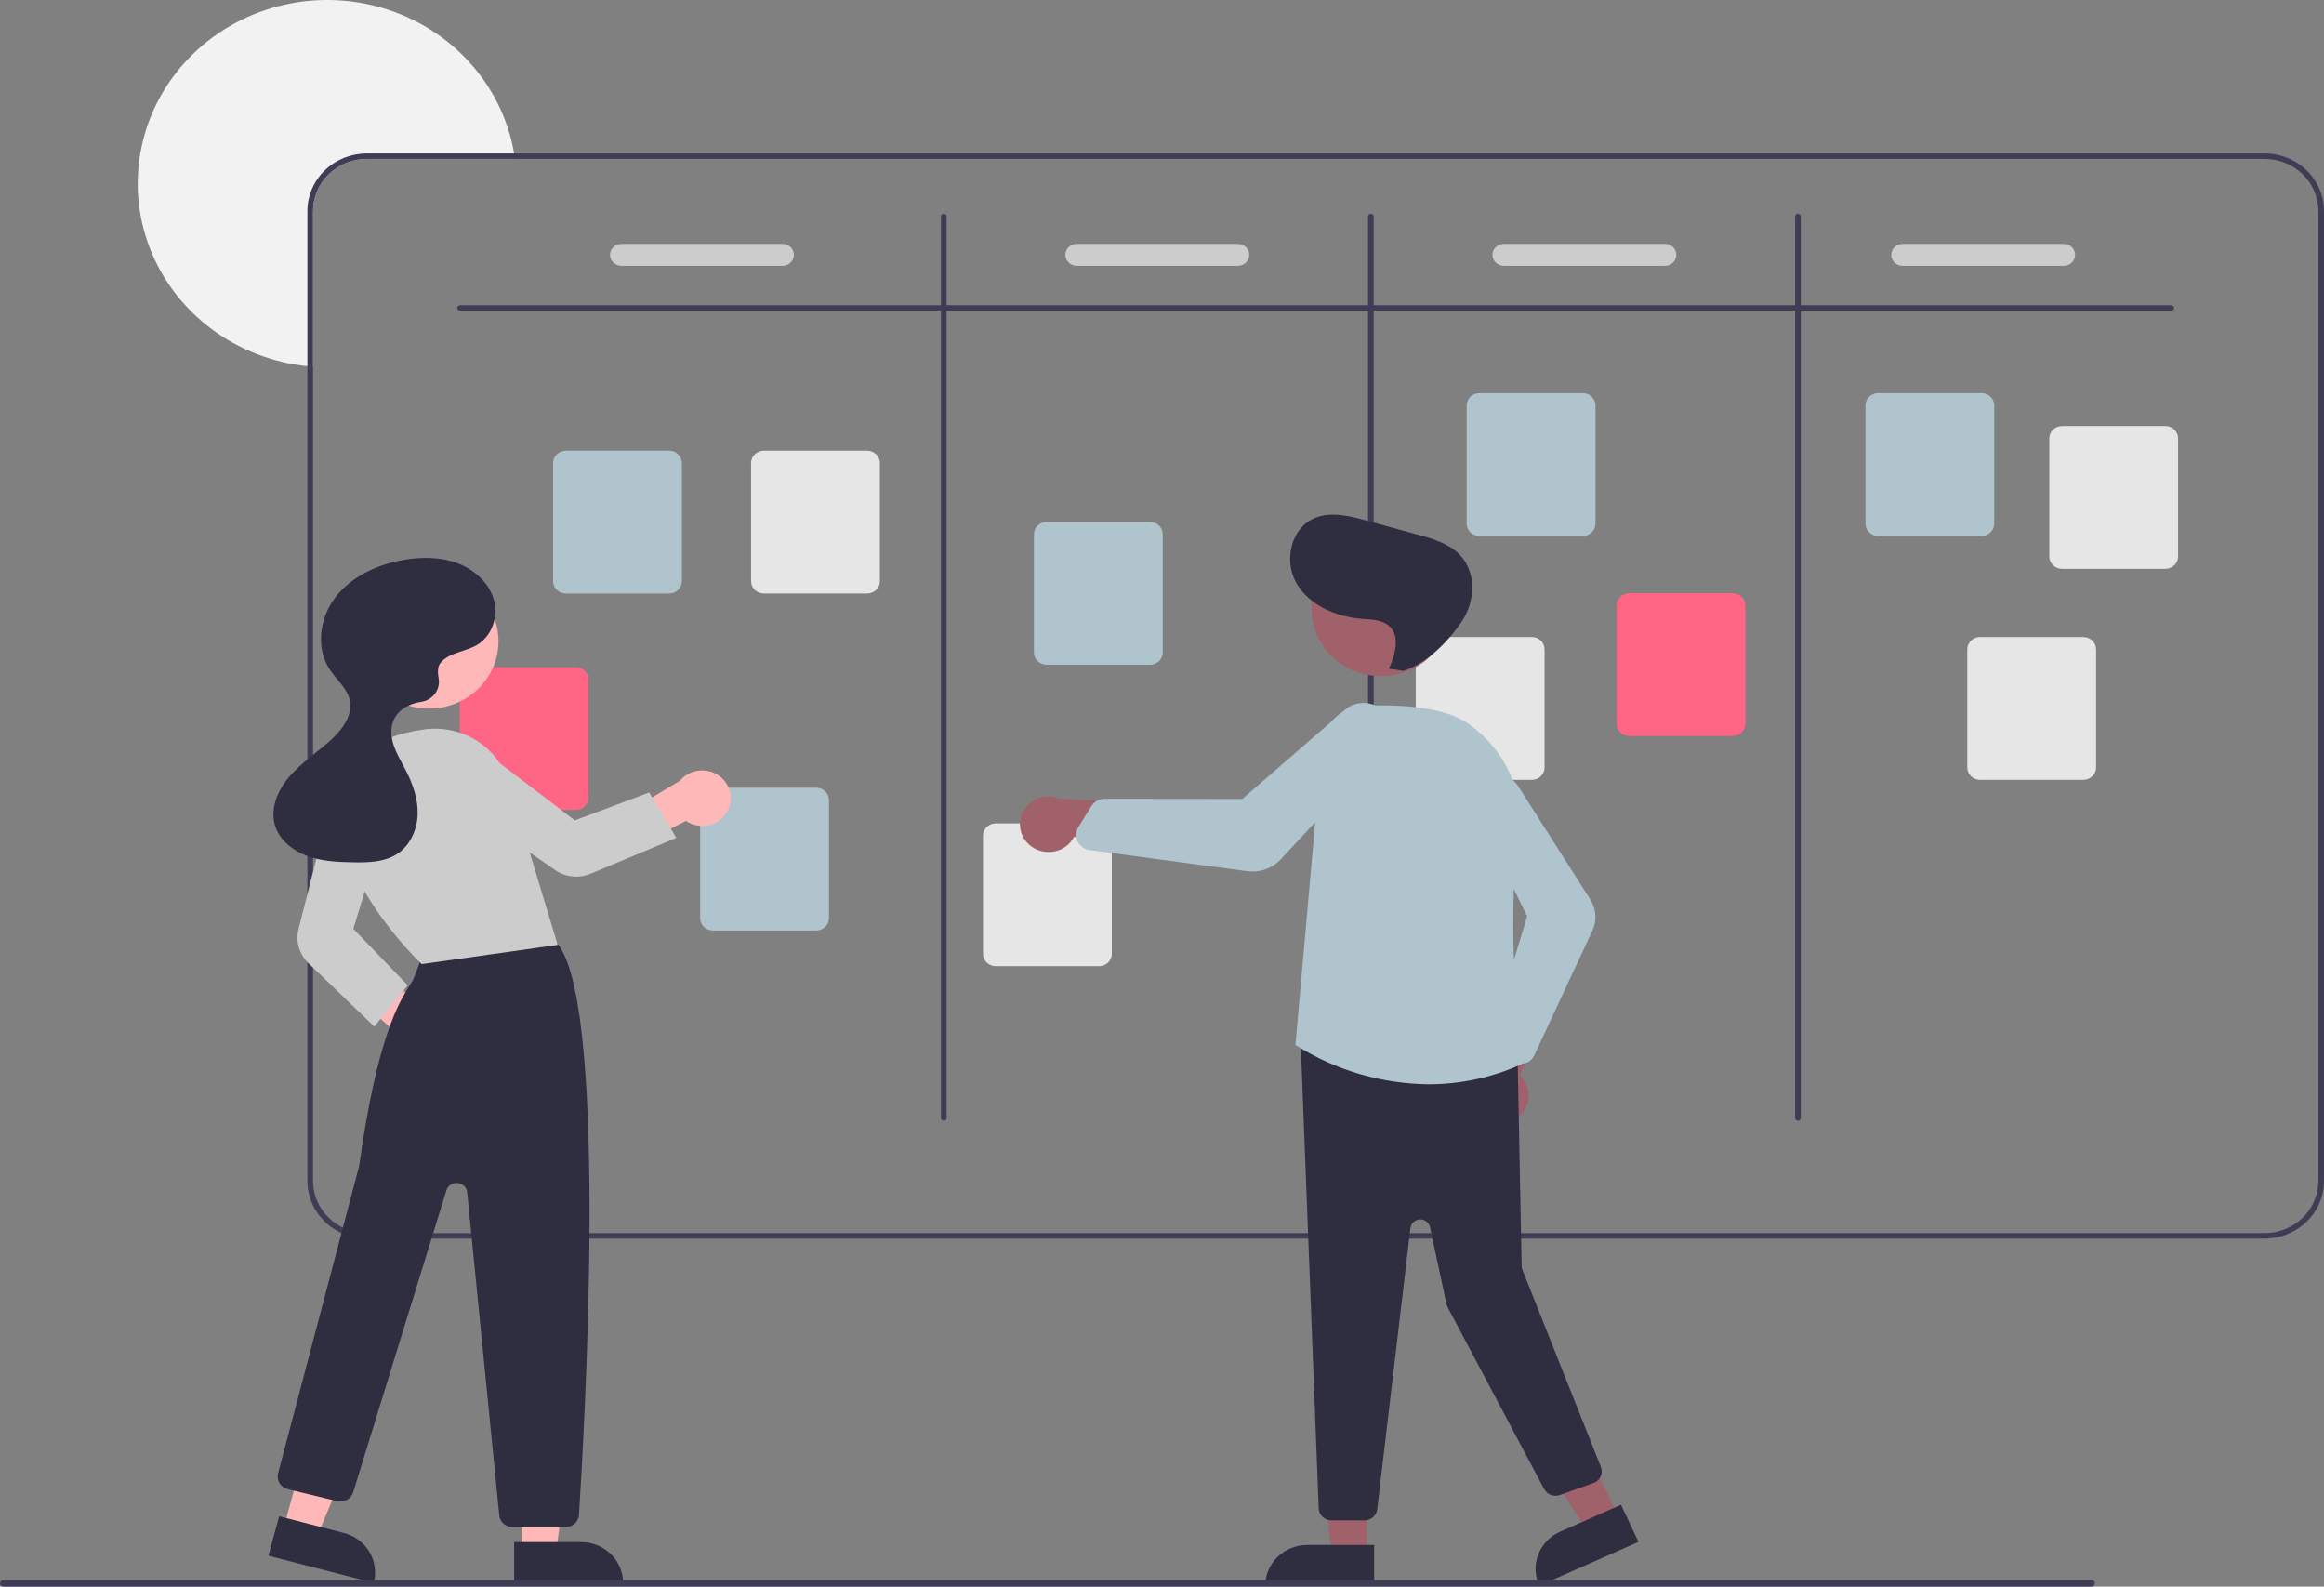 <svg width="501" height="342" viewBox="0 0 501 342" fill="none" xmlns="http://www.w3.org/2000/svg">
<rect x="0" y="0" width="501" height="342" fill="#808080" stroke="none"/>
<g clip-path="url(#clip0_792_1069)">
<path d="M111.018 34.258H79.069C75.997 34.261 73.052 35.444 70.88 37.548C68.708 39.653 67.487 42.505 67.484 45.481V79.037C67.075 79.013 66.667 78.978 66.264 78.93C58.695 78.159 51.499 75.354 45.487 70.833C39.475 66.312 34.887 60.253 32.239 53.341C29.591 46.428 28.99 38.937 30.502 31.711C32.014 24.485 35.58 17.812 40.798 12.444C46.016 7.076 52.677 3.227 60.032 1.331C67.387 -0.565 75.143 -0.433 82.424 1.712C89.706 3.857 96.224 7.93 101.244 13.472C106.264 19.014 109.586 25.804 110.836 33.077C110.903 33.467 110.964 33.863 111.018 34.258Z" fill="#F2F2F2"/>
<path d="M488.198 33.077H79.07C75.675 33.081 72.421 34.389 70.02 36.714C67.62 39.04 66.269 42.193 66.266 45.481V254.576C66.269 257.865 67.62 261.018 70.02 263.343C72.421 265.668 75.675 266.976 79.07 266.98H488.198C491.593 266.976 494.848 265.668 497.248 263.343C499.649 261.018 500.999 257.865 501.003 254.576V45.481C500.999 42.193 499.649 39.04 497.248 36.714C494.848 34.389 491.593 33.081 488.198 33.077ZM499.783 254.576C499.78 257.552 498.559 260.405 496.387 262.509C494.215 264.613 491.27 265.796 488.198 265.799H79.07C75.998 265.796 73.053 264.613 70.881 262.509C68.709 260.405 67.488 257.552 67.485 254.576V45.481C67.488 42.505 68.709 39.653 70.881 37.548C73.053 35.444 75.998 34.261 79.07 34.258H488.198C491.27 34.261 494.215 35.444 496.387 37.548C498.559 39.653 499.78 42.505 499.783 45.481V254.576Z" fill="#3F3D56"/>
<path d="M468.074 66.964H99.188C99.026 66.964 98.871 66.901 98.757 66.791C98.642 66.68 98.578 66.529 98.578 66.373C98.578 66.216 98.642 66.066 98.757 65.955C98.871 65.844 99.026 65.782 99.188 65.782H468.074C468.236 65.782 468.391 65.844 468.505 65.955C468.619 66.066 468.684 66.216 468.684 66.373C468.684 66.529 468.619 66.68 468.505 66.791C468.391 66.901 468.236 66.964 468.074 66.964Z" fill="#3F3D56"/>
<path d="M203.453 241.582C203.292 241.582 203.137 241.52 203.022 241.409C202.908 241.298 202.844 241.148 202.844 240.991V46.663C202.844 46.506 202.908 46.356 203.022 46.245C203.137 46.135 203.292 46.072 203.453 46.072C203.615 46.072 203.77 46.135 203.885 46.245C203.999 46.356 204.063 46.506 204.063 46.663V240.991C204.063 241.148 203.999 241.298 203.885 241.409C203.77 241.52 203.615 241.582 203.453 241.582Z" fill="#3F3D56"/>
<path d="M295.524 241.582C295.362 241.582 295.207 241.52 295.093 241.409C294.978 241.298 294.914 241.148 294.914 240.991V46.663C294.914 46.506 294.978 46.356 295.093 46.245C295.207 46.135 295.362 46.072 295.524 46.072C295.686 46.072 295.841 46.135 295.955 46.245C296.069 46.356 296.134 46.506 296.134 46.663V240.991C296.134 241.148 296.069 241.298 295.955 241.409C295.841 241.52 295.685 241.582 295.524 241.582Z" fill="#3F3D56"/>
<path d="M387.594 241.582C387.432 241.582 387.277 241.52 387.163 241.409C387.049 241.298 386.984 241.148 386.984 240.991V46.663C386.984 46.506 387.049 46.356 387.163 46.245C387.277 46.135 387.432 46.072 387.594 46.072C387.756 46.072 387.911 46.135 388.025 46.245C388.14 46.356 388.204 46.506 388.204 46.663V240.991C388.204 241.148 388.14 241.298 388.025 241.409C387.911 241.52 387.756 241.582 387.594 241.582Z" fill="#3F3D56"/>
<path d="M144.258 127.931H121.978C121.251 127.93 120.553 127.65 120.039 127.151C119.525 126.653 119.235 125.977 119.234 125.273V99.803C119.235 99.099 119.525 98.423 120.039 97.925C120.553 97.427 121.251 97.146 121.978 97.145H144.258C144.985 97.146 145.683 97.427 146.197 97.925C146.711 98.423 147.001 99.099 147.001 99.803V125.273C147.001 125.977 146.711 126.653 146.197 127.151C145.683 127.65 144.985 127.93 144.258 127.931Z" fill="#B0C4CD"/>
<path d="M175.961 200.582H153.681C152.954 200.581 152.256 200.301 151.742 199.803C151.228 199.304 150.938 198.629 150.938 197.924V172.455C150.938 171.75 151.228 171.075 151.742 170.576C152.256 170.078 152.954 169.798 153.681 169.797H175.961C176.688 169.798 177.386 170.078 177.9 170.576C178.414 171.075 178.704 171.75 178.705 172.455V197.924C178.704 198.629 178.414 199.304 177.9 199.803C177.386 200.301 176.688 200.581 175.961 200.582Z" fill="#B0C4CD"/>
<path d="M247.914 143.287H225.634C224.907 143.286 224.21 143.006 223.695 142.508C223.181 142.009 222.891 141.334 222.891 140.629V115.16C222.891 114.455 223.181 113.78 223.695 113.281C224.21 112.783 224.907 112.503 225.634 112.502H247.914C248.641 112.503 249.339 112.783 249.853 113.281C250.368 113.78 250.657 114.455 250.658 115.16V140.629C250.657 141.334 250.368 142.009 249.853 142.508C249.339 143.006 248.641 143.286 247.914 143.287Z" fill="#B0C4CD"/>
<path d="M341.203 115.526H318.923C318.196 115.526 317.499 115.245 316.984 114.747C316.47 114.249 316.181 113.573 316.18 112.868V87.399C316.181 86.695 316.47 86.019 316.984 85.521C317.499 85.022 318.196 84.742 318.923 84.741H341.203C341.93 84.742 342.628 85.022 343.142 85.521C343.657 86.019 343.946 86.695 343.947 87.399V112.868C343.946 113.573 343.657 114.249 343.142 114.747C342.628 115.245 341.93 115.526 341.203 115.526Z" fill="#B0C4CD"/>
<path d="M427.172 115.526H404.892C404.165 115.526 403.467 115.245 402.953 114.747C402.439 114.249 402.149 113.573 402.148 112.868V87.399C402.149 86.695 402.439 86.019 402.953 85.521C403.467 85.022 404.165 84.742 404.892 84.741H427.172C427.899 84.742 428.597 85.022 429.111 85.521C429.625 86.019 429.915 86.695 429.915 87.399V112.868C429.915 113.573 429.625 114.249 429.111 114.747C428.597 115.245 427.899 115.526 427.172 115.526Z" fill="#B0C4CD"/>
<path d="M466.805 122.614H444.525C443.798 122.613 443.1 122.333 442.586 121.835C442.071 121.337 441.782 120.661 441.781 119.956V94.487C441.782 93.782 442.071 93.107 442.586 92.609C443.1 92.11 443.798 91.83 444.525 91.829H466.805C467.532 91.83 468.229 92.11 468.744 92.609C469.258 93.107 469.547 93.782 469.548 94.487V119.956C469.547 120.661 469.258 121.337 468.744 121.835C468.229 122.333 467.532 122.613 466.805 122.614Z" fill="#E6E6E6"/>
<path d="M449.125 168.096H426.845C426.118 168.095 425.42 167.815 424.906 167.316C424.392 166.818 424.102 166.142 424.102 165.438V139.969C424.102 139.264 424.392 138.588 424.906 138.09C425.42 137.592 426.118 137.311 426.845 137.311H449.125C449.852 137.311 450.55 137.592 451.064 138.09C451.578 138.588 451.868 139.264 451.869 139.969V165.438C451.868 166.142 451.578 166.818 451.064 167.316C450.55 167.815 449.852 168.095 449.125 168.096Z" fill="#E6E6E6"/>
<path d="M373.515 158.645H351.236C350.509 158.644 349.811 158.363 349.297 157.865C348.782 157.367 348.493 156.691 348.492 155.987V130.517C348.493 129.813 348.782 129.137 349.297 128.639C349.811 128.14 350.509 127.86 351.236 127.859H373.515C374.243 127.86 374.94 128.14 375.455 128.639C375.969 129.137 376.258 129.813 376.259 130.517V155.987C376.258 156.691 375.969 157.367 375.455 157.865C374.94 158.363 374.243 158.644 373.515 158.645Z" fill="#FF6584"/>
<path d="M330.226 168.096H307.947C307.219 168.095 306.522 167.815 306.008 167.316C305.493 166.818 305.204 166.142 305.203 165.438V139.969C305.204 139.264 305.493 138.588 306.008 138.09C306.522 137.592 307.219 137.311 307.947 137.311H330.226C330.954 137.311 331.651 137.592 332.166 138.09C332.68 138.588 332.969 139.264 332.97 139.969V165.438C332.969 166.142 332.68 166.818 332.166 167.316C331.651 167.815 330.954 168.095 330.226 168.096Z" fill="#E6E6E6"/>
<path d="M236.937 208.261H214.658C213.93 208.26 213.233 207.98 212.719 207.481C212.204 206.983 211.915 206.307 211.914 205.603V180.134C211.915 179.429 212.204 178.753 212.719 178.255C213.233 177.757 213.93 177.476 214.658 177.476H236.937C237.665 177.476 238.362 177.757 238.877 178.255C239.391 178.753 239.68 179.429 239.681 180.134V205.603C239.68 206.307 239.391 206.983 238.877 207.481C238.362 207.98 237.665 208.26 236.937 208.261Z" fill="#E6E6E6"/>
<path d="M124.133 174.593H101.853C101.126 174.592 100.428 174.312 99.914 173.813C99.4 173.315 99.11 172.639 99.109 171.935V146.466C99.11 145.761 99.4 145.085 99.914 144.587C100.428 144.089 101.126 143.808 101.853 143.808H124.133C124.86 143.808 125.558 144.089 126.072 144.587C126.586 145.085 126.876 145.761 126.876 146.466V171.935C126.876 172.64 126.586 173.315 126.072 173.813C125.558 174.312 124.86 174.592 124.133 174.593Z" fill="#FF6584"/>
<path d="M186.937 127.931H164.658C163.93 127.93 163.233 127.65 162.719 127.151C162.204 126.653 161.915 125.977 161.914 125.273V99.803C161.915 99.099 162.204 98.423 162.719 97.925C163.233 97.427 163.93 97.146 164.658 97.145H186.937C187.665 97.146 188.362 97.427 188.877 97.925C189.391 98.423 189.68 99.099 189.681 99.803V125.273C189.68 125.977 189.391 126.653 188.877 127.151C188.362 127.65 187.665 127.93 186.937 127.931Z" fill="#E6E6E6"/>
<path d="M168.701 57.295H133.947C133.3 57.295 132.68 57.046 132.222 56.603C131.765 56.16 131.508 55.559 131.508 54.932C131.508 54.305 131.765 53.704 132.222 53.261C132.68 52.818 133.3 52.569 133.947 52.569H168.701C169.348 52.569 169.968 52.818 170.426 53.261C170.883 53.704 171.14 54.305 171.14 54.932C171.14 55.559 170.883 56.16 170.426 56.603C169.968 57.046 169.348 57.295 168.701 57.295Z" fill="#CCCCCC"/>
<path d="M266.865 57.295H232.111C231.464 57.295 230.844 57.046 230.386 56.603C229.929 56.16 229.672 55.559 229.672 54.932C229.672 54.305 229.929 53.704 230.386 53.261C230.844 52.818 231.464 52.569 232.111 52.569H266.865C267.512 52.569 268.133 52.818 268.59 53.261C269.047 53.704 269.304 54.305 269.304 54.932C269.304 55.559 269.047 56.16 268.59 56.603C268.133 57.046 267.512 57.295 266.865 57.295Z" fill="#CCCCCC"/>
<path d="M358.936 57.295H324.181C323.534 57.295 322.914 57.046 322.457 56.603C321.999 56.16 321.742 55.559 321.742 54.932C321.742 54.305 321.999 53.704 322.457 53.261C322.914 52.818 323.534 52.569 324.181 52.569H358.936C359.583 52.569 360.203 52.818 360.66 53.261C361.118 53.704 361.375 54.305 361.375 54.932C361.375 55.559 361.118 56.16 360.66 56.603C360.203 57.046 359.583 57.295 358.936 57.295Z" fill="#CCCCCC"/>
<path d="M444.904 57.295H410.15C409.503 57.295 408.883 57.046 408.425 56.603C407.968 56.16 407.711 55.559 407.711 54.932C407.711 54.305 407.968 53.704 408.425 53.261C408.883 52.818 409.503 52.569 410.15 52.569H444.904C445.551 52.569 446.172 52.818 446.629 53.261C447.086 53.704 447.343 54.305 447.343 54.932C447.343 55.559 447.086 56.16 446.629 56.603C446.172 57.046 445.551 57.295 444.904 57.295Z" fill="#CCCCCC"/>
<path d="M90.856 230.294C89.964 230.21 89.102 229.937 88.33 229.494C87.559 229.052 86.897 228.451 86.391 227.734C85.885 227.018 85.548 226.202 85.403 225.345C85.258 224.488 85.308 223.611 85.551 222.775L69.922 208.681L78.185 206.65L93.554 218.726C94.977 219.214 96.165 220.19 96.894 221.47C97.623 222.751 97.842 224.245 97.509 225.671C97.177 227.097 96.316 228.355 95.089 229.208C93.863 230.06 92.357 230.446 90.856 230.294Z" fill="#FFB8B8"/>
<path d="M112.439 334.465H119.914L123.47 306.534H112.438L112.439 334.465Z" fill="#FFB8B8"/>
<path d="M134.328 341.188L110.835 341.19L110.834 332.396L125.251 332.396C127.658 332.396 129.967 333.322 131.669 334.971C133.372 336.62 134.328 338.856 134.328 341.188Z" fill="#2F2E41"/>
<path d="M61.18 329.237L68.404 331.1L79.257 304.995L68.596 302.246L61.18 329.237Z" fill="#FFB8B8"/>
<path d="M80.555 341.19L57.852 335.336L60.187 326.839L74.118 330.431C76.444 331.031 78.429 332.502 79.636 334.52C80.844 336.537 81.174 338.937 80.555 341.19Z" fill="#2F2E41"/>
<path d="M121.92 329.177H110.514C109.793 329.179 109.098 328.921 108.565 328.451C108.031 327.982 107.699 327.336 107.632 326.641L100.708 256.983C100.657 256.472 100.424 255.994 100.05 255.631C99.676 255.268 99.183 255.042 98.655 254.992C98.128 254.942 97.599 255.072 97.159 255.358C96.719 255.644 96.396 256.069 96.244 256.561L76.139 321.652C75.926 322.344 75.446 322.929 74.799 323.287C74.151 323.644 73.386 323.745 72.663 323.569L62.052 320.999C61.682 320.909 61.334 320.75 61.027 320.529C60.721 320.308 60.462 320.031 60.267 319.713C60.072 319.396 59.943 319.044 59.889 318.678C59.834 318.312 59.855 317.939 59.95 317.581C60.124 316.925 77.273 252 77.423 251.333C81.309 223.591 85.957 216.157 88.455 212.163C88.662 211.833 88.852 211.529 89.023 211.242C89.237 210.882 90.555 207.317 91.391 205.002C91.499 204.625 91.687 204.274 91.943 203.971C92.198 203.669 92.516 203.421 92.875 203.243C103.369 198.044 115.647 201.643 119.16 202.87C119.743 203.068 120.243 203.445 120.586 203.942C131.125 219.341 125.953 308.78 124.809 326.553C124.761 327.264 124.436 327.93 123.9 328.418C123.363 328.905 122.655 329.177 121.92 329.177Z" fill="#2F2E41"/>
<path d="M92.483 152.737C100.754 152.737 107.459 146.242 107.459 138.23C107.459 130.218 100.754 123.723 92.483 123.723C84.213 123.723 77.508 130.218 77.508 138.23C77.508 146.242 84.213 152.737 92.483 152.737Z" fill="#FFB8B8"/>
<path d="M90.903 207.817L90.796 207.717C90.594 207.527 70.641 188.591 73.223 171.081C74.327 163.592 80.582 158.806 91.312 157.241C95.254 156.674 99.275 157.504 102.635 159.579C105.996 161.654 108.47 164.834 109.604 168.535L120.213 203.671L90.903 207.817Z" fill="#CCCCCC"/>
<path d="M80.691 221.286L66.473 207.6C65.501 206.659 64.795 205.491 64.423 204.21C64.052 202.928 64.027 201.575 64.351 200.281L71.234 173.158C71.44 172.346 71.817 171.582 72.339 170.916C72.862 170.25 73.521 169.695 74.274 169.285C75.027 168.875 75.859 168.62 76.719 168.534C77.578 168.448 78.447 168.535 79.27 168.787C80.84 169.277 82.151 170.34 82.927 171.751C83.701 173.161 83.879 174.809 83.422 176.344L76.176 200.205L87.894 212.394L80.691 221.286Z" fill="#CCCCCC"/>
<path d="M156.946 174.578C156.57 175.366 156.021 176.065 155.336 176.625C154.651 177.185 153.847 177.593 152.982 177.82C152.117 178.047 151.211 178.087 150.328 177.938C149.445 177.789 148.606 177.454 147.871 176.957L128.891 186.487L129.73 178.392L146.556 168.304C147.5 167.163 148.843 166.397 150.33 166.151C151.818 165.906 153.347 166.197 154.628 166.97C155.908 167.744 156.852 168.945 157.279 170.347C157.706 171.749 157.588 173.255 156.946 174.578Z" fill="#FFB8B8"/>
<path d="M145.799 180.604L127.296 188.349C126.065 188.861 124.718 189.057 123.385 188.918C122.053 188.78 120.78 188.312 119.688 187.559L96.16 171.227C95.457 170.74 94.866 170.118 94.422 169.4C93.978 168.683 93.69 167.884 93.578 167.054C93.465 166.225 93.529 165.381 93.766 164.577C94.003 163.772 94.408 163.023 94.956 162.376C96.009 161.146 97.515 160.361 99.155 160.188C100.795 160.016 102.44 160.468 103.742 161.45L123.917 176.832L139.953 170.822L145.799 180.604Z" fill="#CCCCCC"/>
<path d="M94.967 142.878C96.814 140.636 100.266 140.515 102.803 139.036C106.127 137.099 107.502 132.769 106.431 129.157C105.359 125.545 102.2 122.73 98.578 121.383C94.956 120.037 90.927 120.02 87.106 120.671C81.417 121.64 75.816 124.212 72.346 128.686C68.876 133.159 67.994 139.711 71.138 144.405C72.583 146.562 74.814 148.343 75.391 150.853C76.149 154.149 73.762 157.327 71.206 159.622C68.293 162.237 64.952 164.426 62.4 167.374C59.849 170.321 58.147 174.347 59.311 178.024C60.287 181.106 63.126 183.376 66.239 184.512C69.352 185.649 72.742 185.813 76.068 185.876C79.298 185.938 82.729 185.862 85.45 184.174C88.362 182.368 89.918 178.942 90.032 175.594C90.147 172.246 88.992 168.965 87.444 165.969C86.522 164.184 85.449 162.453 84.836 160.547C84.223 158.64 84.117 156.477 85.098 154.721C86.13 152.876 88.218 151.763 90.345 151.358C90.455 151.337 90.572 151.318 90.694 151.301C91.299 151.225 91.882 151.031 92.407 150.731C92.932 150.43 93.389 150.03 93.75 149.554C94.111 149.077 94.369 148.535 94.507 147.959C94.646 147.384 94.662 146.787 94.556 146.205C94.314 144.897 94.334 143.646 94.967 142.878Z" fill="#2F2E41"/>
<path d="M294.641 335.084H287.165L283.609 307.152L294.642 307.153L294.641 335.084Z" fill="#A0616A"/>
<path d="M281.827 333.015H296.243V341.808H272.75C272.75 340.653 272.985 339.51 273.441 338.443C273.897 337.376 274.566 336.407 275.409 335.59C276.251 334.774 277.252 334.126 278.353 333.684C279.455 333.242 280.635 333.015 281.827 333.015Z" fill="#2F2E41"/>
<path d="M348.874 326.881L342.075 329.89L326.859 305.915L336.895 301.475L348.874 326.881Z" fill="#A0616A"/>
<path d="M336.335 330.156L349.448 324.354L353.219 332.352L331.849 341.808C331.354 340.758 331.077 339.623 331.035 338.469C330.992 337.315 331.184 336.164 331.601 335.082C332.017 334 332.65 333.008 333.462 332.163C334.274 331.318 335.25 330.636 336.335 330.156Z" fill="#2F2E41"/>
<path d="M327.106 240.906C327.822 240.384 328.412 239.716 328.833 238.949C329.254 238.183 329.496 237.336 329.542 236.469C329.589 235.602 329.439 234.735 329.102 233.93C328.766 233.126 328.251 232.402 327.595 231.811L336.382 212.496L325.219 214.329L318.586 232.389C317.633 233.523 317.143 234.957 317.209 236.417C317.274 237.878 317.891 239.264 318.941 240.314C319.991 241.364 321.403 242.004 322.908 242.113C324.412 242.222 325.906 241.793 327.106 240.906Z" fill="#A0616A"/>
<path d="M294.162 327.719H287.021C286.328 327.716 285.662 327.461 285.155 327.005C284.648 326.548 284.337 325.922 284.284 325.253L280.39 224.511C280.361 224.125 280.419 223.737 280.561 223.375C280.703 223.013 280.925 222.686 281.211 222.415C281.497 222.145 281.84 221.939 282.217 221.81C282.594 221.682 282.995 221.635 283.393 221.673L324.693 225.922C325.362 225.985 325.984 226.284 326.441 226.763C326.898 227.241 327.157 227.865 327.17 228.517L328.035 272.956C328.04 273.197 328.088 273.435 328.178 273.66L345.119 316.219C345.25 316.548 345.312 316.899 345.302 317.251C345.292 317.603 345.209 317.95 345.059 318.271C344.909 318.592 344.695 318.881 344.429 319.121C344.162 319.361 343.849 319.548 343.508 319.669L336.271 322.252C335.643 322.476 334.951 322.47 334.327 322.235C333.703 321.999 333.189 321.551 332.883 320.974L312.071 281.772C311.958 281.559 311.875 281.332 311.825 281.097L308.27 264.503C308.166 264.022 307.89 263.592 307.489 263.291C307.089 262.989 306.59 262.836 306.084 262.858C305.577 262.881 305.095 263.077 304.724 263.412C304.353 263.747 304.118 264.2 304.06 264.688L296.888 325.363C296.812 326.012 296.492 326.61 295.989 327.044C295.486 327.479 294.836 327.719 294.162 327.719Z" fill="#2F2E41"/>
<path d="M297.718 145.739C305.989 145.739 312.693 139.244 312.693 131.232C312.693 123.22 305.989 116.725 297.718 116.725C289.447 116.725 282.742 123.22 282.742 131.232C282.742 139.244 289.447 145.739 297.718 145.739Z" fill="#A0616A"/>
<path d="M307.991 233.722C297.836 233.614 287.922 230.705 279.411 225.336L279.266 225.238L279.281 225.067L285.009 160.439C285.207 158.247 286.217 156.197 287.853 154.671C289.49 153.144 291.641 152.242 293.91 152.134C301.335 151.803 311.307 152.22 316.645 156.071C324.712 161.892 328.6 170.657 327.312 180.119C324.642 199.74 327.667 226.208 328.021 229.161L328.046 229.374L327.845 229.463C321.626 232.266 314.85 233.72 307.991 233.722Z" fill="#B0C4CD"/>
<path d="M327.949 229.27C327.527 229.27 327.109 229.184 326.723 229.019C326.337 228.854 325.99 228.613 325.705 228.312L322.429 224.85C322.075 224.474 321.827 224.016 321.708 223.52C321.59 223.024 321.605 222.507 321.753 222.018L329.222 197.527L317.857 174.406C317.326 173.324 317.196 172.097 317.489 170.933C317.747 169.911 318.318 168.989 319.128 168.288C319.938 167.588 320.948 167.141 322.026 167.008C323.103 166.874 324.196 167.061 325.162 167.542C326.128 168.023 326.921 168.776 327.435 169.702L342.858 193.944C343.485 194.928 343.853 196.045 343.929 197.199C344.006 198.352 343.789 199.506 343.297 200.559L330.731 227.531C330.524 227.977 330.206 228.366 329.805 228.663C329.404 228.96 328.933 229.156 328.434 229.232C328.274 229.257 328.112 229.27 327.949 229.27Z" fill="#B0C4CD"/>
<path d="M222.393 182.488C223.112 183.006 223.94 183.365 224.818 183.54C225.696 183.714 226.602 183.701 227.474 183.499C228.346 183.298 229.162 182.913 229.864 182.374C230.566 181.834 231.137 181.151 231.538 180.374L253.145 183.089L248.179 173.232L228.422 172.165C227.03 171.6 225.472 171.549 224.045 172.023C222.617 172.496 221.417 173.46 220.674 174.732C219.931 176.004 219.696 177.497 220.012 178.926C220.329 180.355 221.176 181.623 222.393 182.488Z" fill="#A0616A"/>
<path d="M270.016 187.871C269.64 187.871 269.264 187.846 268.891 187.796L234.898 183.228C234.343 183.154 233.815 182.948 233.363 182.627C232.91 182.306 232.547 181.881 232.307 181.391C232.229 181.233 232.164 181.069 232.113 180.901C231.981 180.465 231.944 180.007 232.005 179.557C232.065 179.106 232.221 178.672 232.463 178.283L235.276 173.765C235.579 173.282 236.005 172.883 236.512 172.605C237.02 172.327 237.593 172.181 238.176 172.179H238.181L267.811 172.212L289.941 153.005C290.97 152.114 292.285 151.592 293.664 151.529C294.875 151.474 296.075 151.777 297.105 152.396C298.135 153.016 298.947 153.923 299.434 154.999C299.921 156.075 300.059 157.268 299.832 158.422C299.604 159.575 299.021 160.635 298.16 161.461L276.078 185.252C275.314 186.076 274.379 186.735 273.335 187.186C272.291 187.638 271.16 187.871 270.016 187.871Z" fill="#B0C4CD"/>
<path d="M299.422 144.139C300.79 141.07 301.948 136.984 299.324 134.815C297.801 133.557 295.608 133.554 293.613 133.398C287.993 132.957 282.208 130.451 279.461 125.681C276.714 120.911 278.248 113.818 283.43 111.666C286.924 110.215 290.928 111.204 294.585 112.208L305.564 115.224C308.826 116.12 312.251 117.108 314.599 119.478C318.345 123.256 318.065 129.644 315.09 134.019C312.115 138.393 307.635 142.956 302.506 144.617L299.422 144.139Z" fill="#2F2E41"/>
<path d="M450.888 342H0.728C0.633 342.001 0.538 341.983 0.45 341.947C0.361 341.912 0.281 341.86 0.213 341.795C0.146 341.73 0.092 341.652 0.055 341.567C0.019 341.481 0 341.39 0 341.297C0 341.205 0.019 341.113 0.055 341.027C0.092 340.942 0.146 340.864 0.213 340.799C0.281 340.734 0.361 340.682 0.45 340.647C0.538 340.611 0.633 340.593 0.728 340.594H450.888C450.983 340.593 451.078 340.611 451.166 340.647C451.254 340.682 451.335 340.734 451.402 340.799C451.47 340.864 451.523 340.942 451.56 341.027C451.597 341.113 451.616 341.205 451.616 341.297C451.616 341.39 451.597 341.481 451.56 341.567C451.523 341.652 451.47 341.73 451.402 341.795C451.335 341.86 451.254 341.912 451.166 341.947C451.078 341.983 450.983 342.001 450.888 342Z" fill="#3F3D56"/>
</g>
<defs>
<clipPath id="clip0_792_1069">
<rect width="501" height="342" fill="white"/>
</clipPath>
</defs>
</svg>
